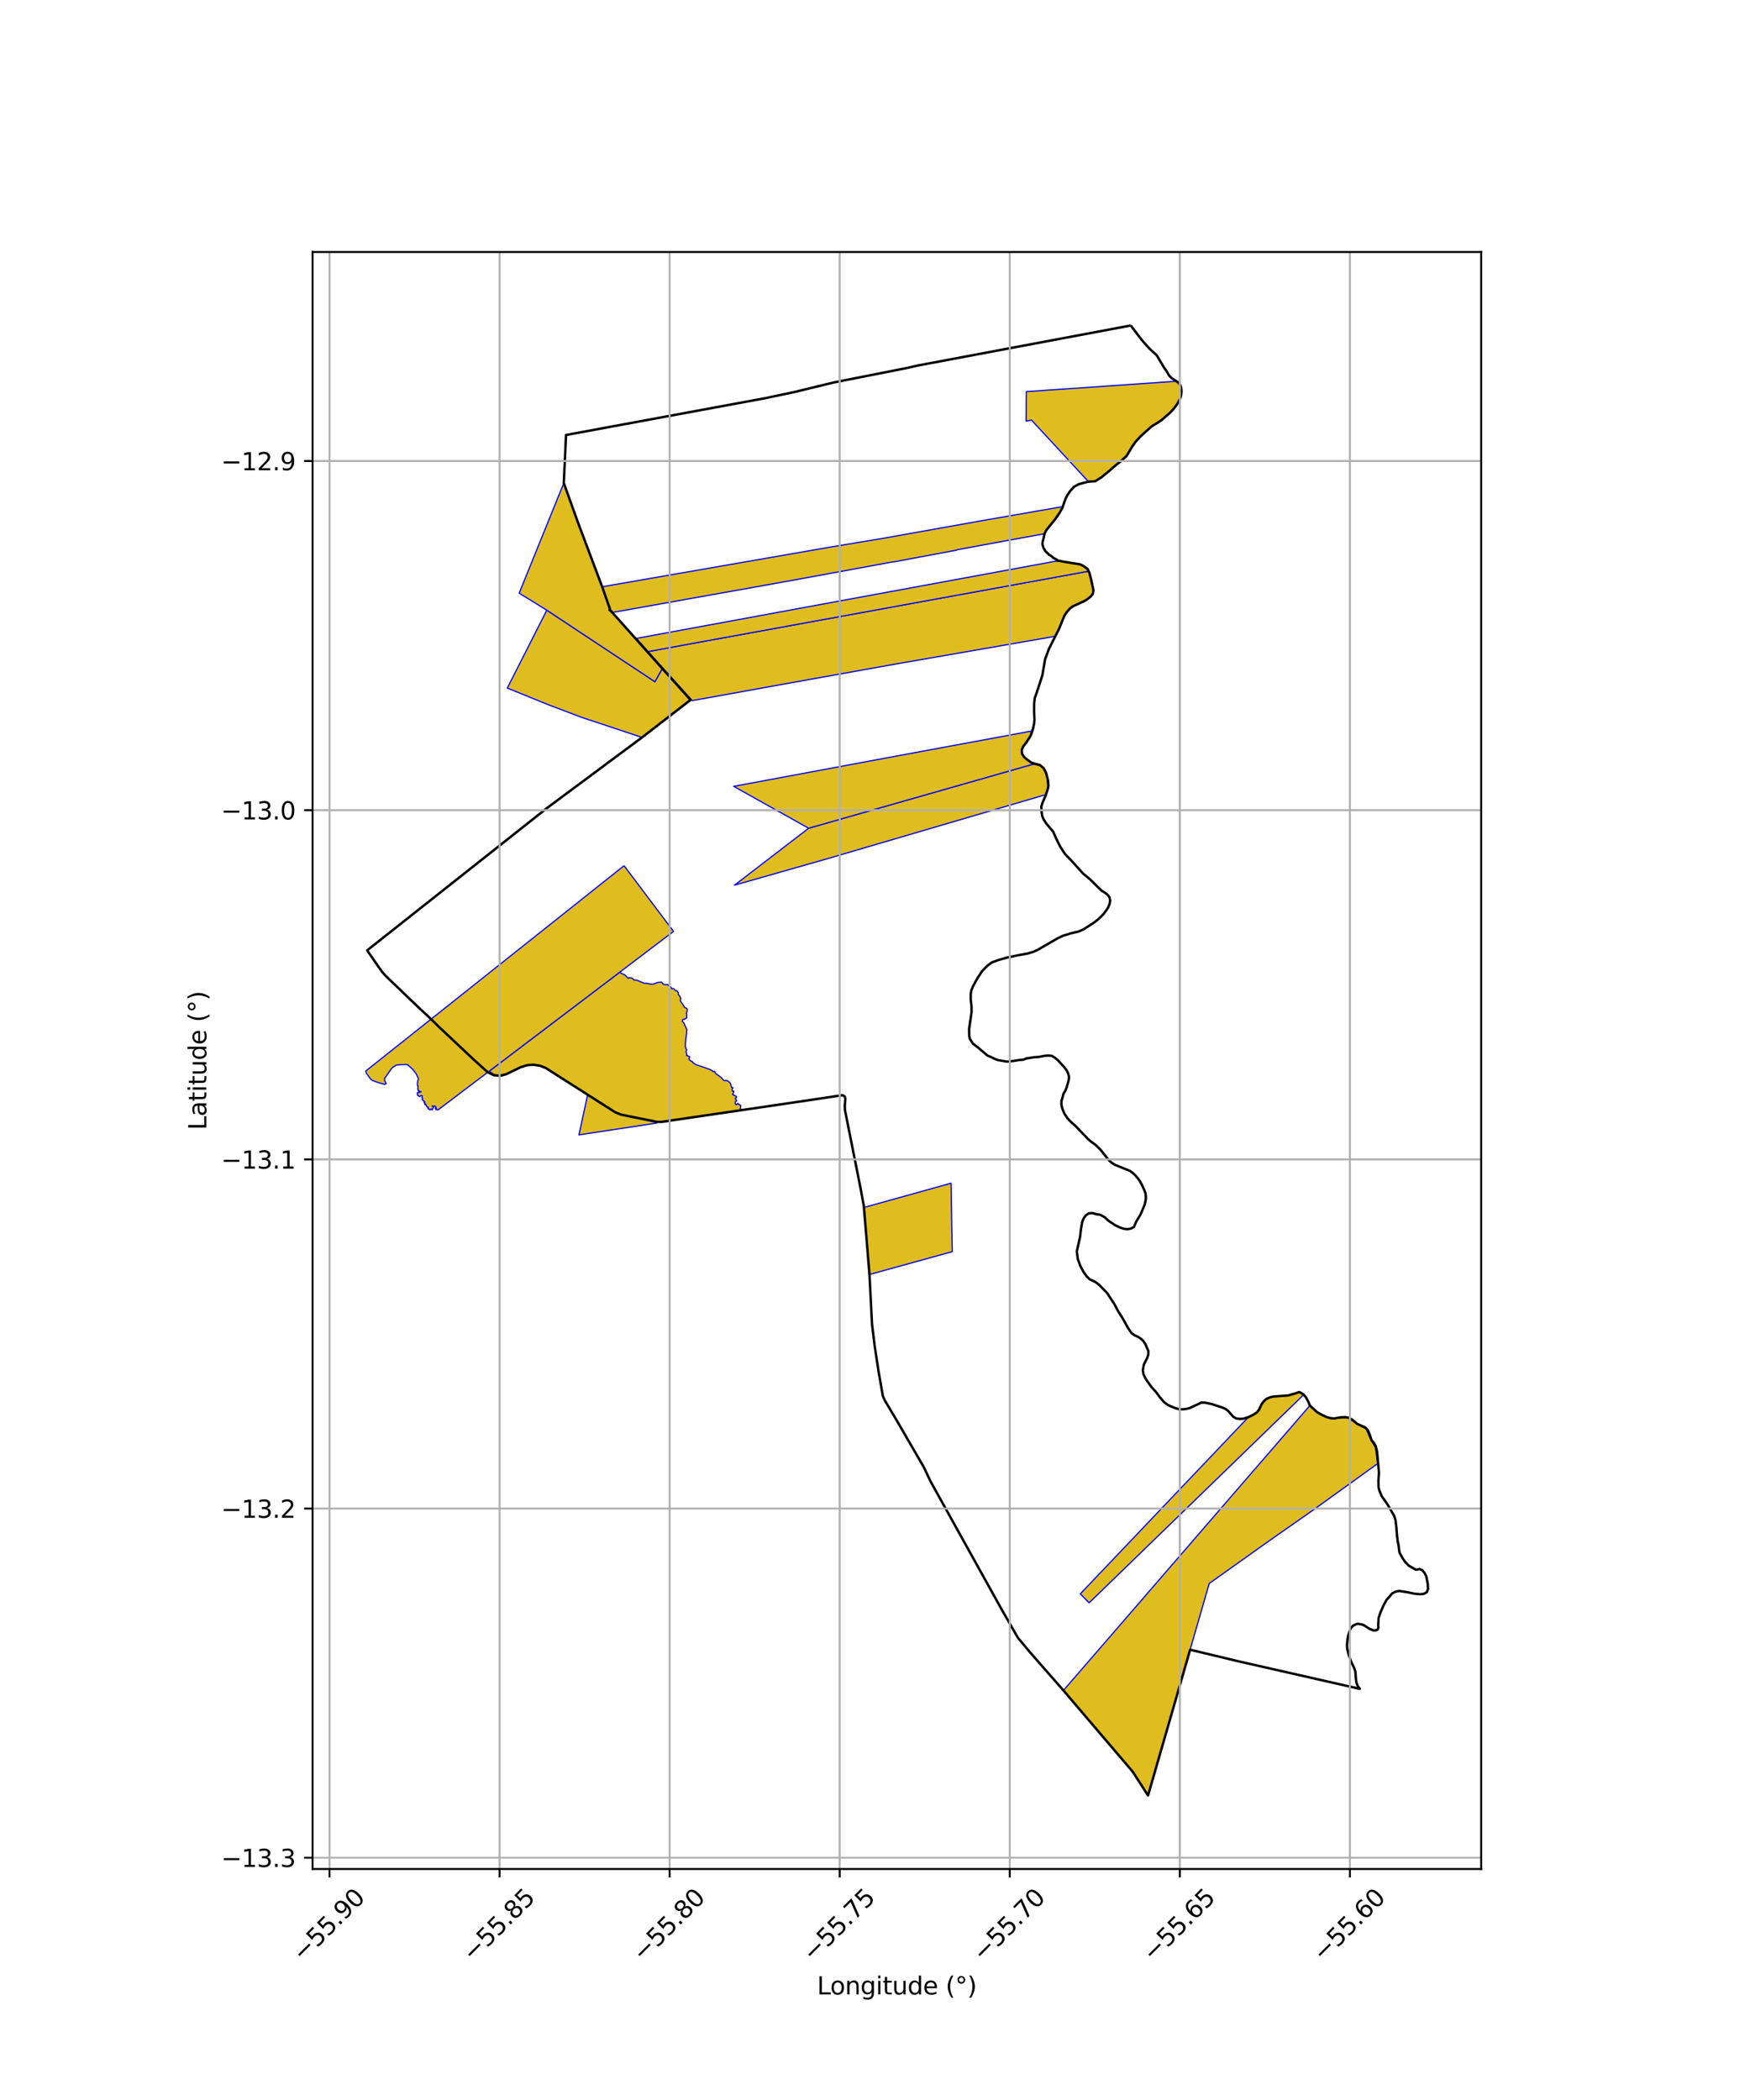 <?xml version="1.0" encoding="utf-8" standalone="no"?>
<!DOCTYPE svg PUBLIC "-//W3C//DTD SVG 1.1//EN"
  "http://www.w3.org/Graphics/SVG/1.1/DTD/svg11.dtd">
<svg xmlns:xlink="http://www.w3.org/1999/xlink" width="720pt" height="864pt" viewBox="0 0 720 864" xmlns="http://www.w3.org/2000/svg" version="1.1">
 <defs>
  <style type="text/css">*{stroke-linejoin: round; stroke-linecap: butt}</style>
 </defs>
 <g id="figure_1">
  <g id="patch_1">
   <path d="M 0 864 
L 720 864 
L 720 0 
L 0 0 
z
" style="fill: #ffffff"/>
  </g>
  <g id="axes_1">
   <g id="patch_2">
    <path d="M 128.605 768.96 
L 609.395 768.96 
L 609.395 103.68 
L 128.605 103.68 
z
" style="fill: #ffffff"/>
   </g>
   <g id="PatchCollection_1">
    <path d="M 565.906 595.584 
L 566.809 602.164 
L 540.484 621.124 
L 521.921 634.114 
L 497.516 651.481 
L 489.647 678.738 
L 486.046 691.206 
L 472.334 738.72 
L 466.024 728.926 
L 437.518 695.491 
L 463.105 665.937 
L 475.922 651.106 
L 484.394 641.313 
L 488.499 636.565 
L 488.849 636.161 
L 538.926 578.264 
L 539.614 579.156 
L 542.078 581.309 
L 547.413 583.578 
L 553.725 583.315 
L 555.018 583.539 
L 558.16 585.812 
L 562.109 587.91 
L 563.825 592.106 
L 565.906 595.584 
" clip-path="url(#paf20ef1f1c)" style="fill: #e0bd1f; stroke: #0000ff; stroke-width: 0.5"/>
    <path d="M 513.743 582.921 
L 513.889 582.865 
L 514.842 582.415 
L 515.727 582.064 
L 516.988 581.266 
L 517.554 580.696 
L 518.215 579.636 
L 518.616 578.654 
L 518.865 578.023 
L 519.38 577.317 
L 520.172 576.3 
L 520.663 575.748 
L 521.116 575.479 
L 521.768 575.178 
L 522.618 574.857 
L 523.42 574.608 
L 524.418 574.503 
L 525.455 574.417 
L 526.879 574.375 
L 528.306 574.264 
L 529.919 574.073 
L 530.971 573.917 
L 531.958 573.619 
L 533.038 573.259 
L 533.709 573.017 
L 534.159 572.845 
L 534.891 572.793 
L 535.613 573.22 
L 536.246 573.712 
L 536.378 573.836 
L 536.203 574.006 
L 528.674 581.301 
L 519.332 590.371 
L 508.931 600.449 
L 489.139 619.656 
L 480.607 627.93 
L 471.278 636.964 
L 466.105 641.995 
L 457.414 650.419 
L 448.093 659.454 
L 444.46 655.767 
L 446.088 654.053 
L 513.584 583.089 
L 513.743 582.921 
L 513.743 582.921 
" clip-path="url(#paf20ef1f1c)" style="fill: #e0bd1f; stroke: #0000ff; stroke-width: 0.5"/>
    <path d="M 332.69 340.757 
L 425.264 314.336 
L 428.201 315.054 
L 429.647 316.625 
L 430.826 319.925 
L 431.136 324.388 
L 430.283 326.922 
L 339.962 353.424 
L 302.198 364.184 
L 332.69 340.757 
" clip-path="url(#paf20ef1f1c)" style="fill: #e0bd1f; stroke: #0000ff; stroke-width: 0.5"/>
    <path d="M 366.038 311.578 
L 424.516 300.747 
L 424.538 300.876 
L 423.683 302.913 
L 420.77 307.555 
L 420.325 309.299 
L 420.798 310.978 
L 422.335 312.328 
L 425.1 314.138 
L 425.264 314.336 
L 332.69 340.757 
L 314.416 330.548 
L 301.857 323.526 
L 357.533 313.161 
L 366.038 311.578 
" clip-path="url(#paf20ef1f1c)" style="fill: #e0bd1f; stroke: #0000ff; stroke-width: 0.5"/>
    <path d="M 355.416 496.797 
L 391.296 486.796 
L 391.454 496.01 
L 391.504 498.984 
L 391.613 505.383 
L 391.657 507.616 
L 391.808 514.955 
L 384.622 516.941 
L 357.728 524.369 
L 356.942 515.046 
L 356.171 505.843 
L 355.416 496.797 
" clip-path="url(#paf20ef1f1c)" style="fill: #e0bd1f; stroke: #0000ff; stroke-width: 0.5"/>
    <path d="M 284.925 436.761 
L 285.045 437.196 
L 285.663 437.55 
L 286.19 437.97 
L 287.315 438.367 
L 287.828 438.514 
L 291.826 439.902 
L 292.535 440.268 
L 293.564 440.896 
L 293.908 440.74 
L 294.478 441.702 
L 296.566 443.189 
L 296.893 443.506 
L 297.648 444.412 
L 298.11 444.609 
L 298.569 444.51 
L 299.309 444.617 
L 300.4 445.548 
L 300.625 446.021 
L 300.936 447.293 
L 301.587 447.555 
L 301.12 448.219 
L 301.34 448.92 
L 301.884 448.913 
L 301.812 449.505 
L 301.391 450.349 
L 302.131 450.667 
L 302.437 450.774 
L 303.029 451.195 
L 303.028 451.564 
L 302.553 451.792 
L 302.485 452.065 
L 302.823 452.424 
L 302.965 452.526 
L 303.086 452.854 
L 302.511 453.294 
L 302.546 454.149 
L 302.8 454.473 
L 303.197 454.382 
L 303.566 453.928 
L 304.014 454.502 
L 304.458 454.587 
L 304.825 454.956 
L 304.626 455.183 
L 304.742 455.743 
L 304.519 456.11 
L 304.836 456.425 
L 304.982 456.627 
L 304.559 456.786 
L 304.492 456.853 
L 274.976 461.177 
L 272.984 461.467 
L 272.224 461.567 
L 271.571 461.604 
L 270.615 461.575 
L 270.22 461.557 
L 270.155 462.074 
L 265.958 462.703 
L 251.154 464.951 
L 238.191 466.918 
L 241.059 453.728 
L 241.67 450.92 
L 241.784 450.395 
L 233.407 445.033 
L 225.389 439.901 
L 224.902 439.616 
L 224.343 439.32 
L 224.025 439.168 
L 223.127 438.772 
L 222.296 438.51 
L 221.587 438.329 
L 221.031 438.219 
L 220.365 438.113 
L 219.84 438.066 
L 219.242 438.033 
L 218.742 438.052 
L 218.1 438.083 
L 217.396 438.154 
L 216.716 438.269 
L 216.07 438.416 
L 215.45 438.601 
L 214.913 438.785 
L 214.414 438.984 
L 213.972 439.189 
L 210.191 441.021 
L 207.744 442.179 
L 207.175 442.423 
L 206.782 442.563 
L 206.239 442.7 
L 205.754 442.757 
L 205.224 442.746 
L 204.686 442.663 
L 203.896 442.466 
L 203.634 442.394 
L 203.547 442.333 
L 201.263 440.718 
L 246.371 406.52 
L 254.958 400.008 
L 255.287 400.226 
L 256.073 400.694 
L 257.065 401.081 
L 257.517 401.564 
L 258.457 402.487 
L 258.844 402.229 
L 260.183 402.484 
L 260.774 403.145 
L 262.021 403.268 
L 264.071 404.144 
L 265.067 404.553 
L 265.998 404.524 
L 266.559 404.655 
L 267.079 404.781 
L 268.422 404.924 
L 269.399 404.657 
L 270.287 404.3 
L 271.099 404.156 
L 272.214 404.088 
L 272.904 404.91 
L 273.764 405.152 
L 274.63 405.035 
L 275.583 405.933 
L 275.916 405.976 
L 276.374 406.784 
L 276.934 406.7 
L 277.313 406.887 
L 277.945 407.624 
L 278.433 407.637 
L 278.716 407.946 
L 279.158 408.569 
L 279.053 409.204 
L 279.604 409.74 
L 279.841 410.348 
L 280.018 410.5 
L 280.045 410.813 
L 279.914 411.656 
L 280.034 411.987 
L 280.575 412.751 
L 281.004 413.397 
L 281.199 413.605 
L 281.557 414.376 
L 282.158 414.695 
L 282.73 415.064 
L 282.738 415.99 
L 282.547 416.477 
L 282.379 416.778 
L 282.531 417.355 
L 282.592 417.585 
L 282.522 418.147 
L 282.588 418.779 
L 281.903 419.129 
L 281.772 419.314 
L 281.539 419.354 
L 281.353 419.372 
L 280.961 419.438 
L 280.778 419.876 
L 280.804 420.298 
L 281.339 420.841 
L 281.92 422.164 
L 282.615 423.575 
L 282.406 425.878 
L 282.155 427.53 
L 282.085 428.441 
L 281.902 430.38 
L 282.519 432.011 
L 282.325 432.379 
L 282.395 433.279 
L 282.599 433.947 
L 282.404 434.316 
L 282.845 434.284 
L 283.362 434.643 
L 283.78 434.772 
L 283.437 435.684 
L 283.88 436.281 
L 284.442 436.621 
L 284.925 436.761 
" clip-path="url(#paf20ef1f1c)" style="fill: #e0bd1f; stroke: #0000ff; stroke-width: 0.5"/>
    <path d="M 256.756 356.168 
L 266.488 369.097 
L 267.265 370.128 
L 270.32 374.187 
L 270.9 374.958 
L 277.11 383.208 
L 246.371 406.52 
L 201.263 440.718 
L 200.737 441.117 
L 200.301 441.447 
L 180.221 456.655 
L 179.296 456.456 
L 179.56 456.131 
L 179.458 455.905 
L 179.035 456.032 
L 179.046 456.015 
L 179.371 455.554 
L 179.068 455.104 
L 177.79 455.064 
L 178.377 455.465 
L 177.953 456.375 
L 177.731 456.696 
L 177.41 456.248 
L 177.164 456.476 
L 176.667 456.592 
L 176.358 456.151 
L 176.12 456.126 
L 176.038 455.778 
L 176.261 455.575 
L 175.579 455.349 
L 175.596 455.076 
L 175.264 454.782 
L 175.282 454.368 
L 175.035 454.313 
L 174.835 454.502 
L 174.791 454.385 
L 174.963 453.993 
L 174.541 453.798 
L 174.482 453.604 
L 174.752 453.285 
L 174.506 453.088 
L 174.256 452.895 
L 174.038 452.81 
L 173.65 452.209 
L 173.874 452.028 
L 173.733 451.707 
L 173.577 451.61 
L 173.765 451.112 
L 173.754 450.891 
L 173.561 450.757 
L 173.23 450.756 
L 172.873 450.937 
L 172.766 451.23 
L 172.241 450.844 
L 171.94 450.79 
L 171.729 450.598 
L 171.799 449.899 
L 171.635 449.817 
L 171.867 449.483 
L 172.479 449.472 
L 172.515 449.366 
L 172.874 449.382 
L 173.217 449.142 
L 172.608 448.971 
L 172.106 448.931 
L 172.142 448.673 
L 171.975 448.472 
L 172.125 448.299 
L 171.864 447.954 
L 172.012 447.107 
L 171.811 446.883 
L 171.939 446.643 
L 171.728 446.419 
L 171.815 445.002 
L 172.154 443.811 
L 171.269 441.858 
L 169.754 439.905 
L 167.603 437.971 
L 165.37 438.008 
L 163.089 438.188 
L 161.447 439.241 
L 160.687 440.218 
L 159.486 441.917 
L 158.265 443.698 
L 158.217 444.585 
L 158.911 445.856 
L 158.202 446.133 
L 155.47 445.367 
L 153.185 444.505 
L 152.419 443.89 
L 150.791 441.659 
L 150.459 440.665 
L 153.116 438.554 
L 176.666 419.839 
L 177.076 419.513 
L 256.756 356.168 
" clip-path="url(#paf20ef1f1c)" style="fill: #e0bd1f; stroke: #0000ff; stroke-width: 0.5"/>
    <path d="M 224.977 251.044 
L 269.442 280.472 
L 272.503 275.072 
L 284.11 287.95 
L 264.148 303.403 
L 239.289 295.14 
L 225.32 289.845 
L 208.719 283.09 
L 224.977 251.044 
" clip-path="url(#paf20ef1f1c)" style="fill: #e0bd1f; stroke: #0000ff; stroke-width: 0.5"/>
    <path d="M 447.998 234.984 
L 448.032 235.082 
L 448.369 236.06 
L 448.68 237.67 
L 449.109 240.047 
L 449.272 240.76 
L 449.693 241.919 
L 449.866 243.58 
L 449.281 244.81 
L 448.62 245.297 
L 447.568 246.34 
L 446.132 247.167 
L 445.061 247.574 
L 443.228 248.553 
L 442.469 248.977 
L 441.959 249.116 
L 440.851 249.643 
L 440.527 249.947 
L 440.314 250.069 
L 439.794 250.587 
L 439.06 251.488 
L 437.83 253.402 
L 436.814 255.778 
L 436.183 257.678 
L 435.412 259.315 
L 434.801 260.37 
L 434.157 261.785 
L 433.929 261.825 
L 406.956 266.52 
L 368.517 273.198 
L 338.076 278.658 
L 317.916 282.274 
L 284.794 288.256 
L 266.641 268.093 
L 282.186 265.226 
L 364.39 250.243 
L 447.998 234.984 
" clip-path="url(#paf20ef1f1c)" style="fill: #e0bd1f; stroke: #0000ff; stroke-width: 0.5"/>
    <path d="M 231.965 198.728 
L 237.581 214.4 
L 247.743 241.41 
L 250.98 250.667 
L 250.777 250.91 
L 252.067 252.168 
L 272.503 275.072 
L 269.442 280.472 
L 224.977 251.044 
L 213.604 244.064 
L 221.19 225.334 
L 221.301 225.045 
L 231.965 198.728 
" clip-path="url(#paf20ef1f1c)" style="fill: #e0bd1f; stroke: #0000ff; stroke-width: 0.5"/>
    <path d="M 435.224 230.721 
L 443.638 232.006 
L 445.416 232.614 
L 447.385 233.932 
L 447.836 235.013 
L 282.186 265.226 
L 266.641 268.093 
L 261.804 262.658 
L 435.224 230.721 
" clip-path="url(#paf20ef1f1c)" style="fill: #e0bd1f; stroke: #0000ff; stroke-width: 0.5"/>
    <path d="M 429.794 219.585 
L 429.794 219.585 
L 429.612 219.618 
L 411.321 222.949 
L 394.039 226.149 
L 393.254 226.395 
L 368.05 231.122 
L 367.18 231.202 
L 364.933 231.615 
L 328.971 238.225 
L 317.299 240.329 
L 304.872 242.57 
L 300.784 243.274 
L 252.282 251.931 
L 250.98 250.667 
L 249.453 246.29 
L 247.743 241.41 
L 279.417 235.905 
L 341.96 225.026 
L 363.615 221.429 
L 403.567 214.301 
L 437.007 208.473 
L 437.214 208.436 
L 436.608 209.905 
L 435.987 210.911 
L 435.269 211.935 
L 434.696 212.82 
L 434.111 213.611 
L 433.659 214.214 
L 433.547 214.439 
L 432.922 215.115 
L 432.399 215.724 
L 431.914 216.285 
L 431.342 216.88 
L 430.392 218.142 
L 429.918 219.249 
L 429.794 219.585 
" clip-path="url(#paf20ef1f1c)" style="fill: #e0bd1f; stroke: #0000ff; stroke-width: 0.5"/>
    <path d="M 484.102 156.853 
L 485.215 157.884 
L 486.113 160.057 
L 486.117 161.132 
L 485.938 162.541 
L 485.572 164.016 
L 484.322 166.196 
L 483.158 167.861 
L 482.284 169.027 
L 480.865 170.374 
L 479.917 171.157 
L 478.506 172.341 
L 475.489 174.303 
L 472.947 176.077 
L 471.424 177.48 
L 470.41 178.336 
L 469.638 179.255 
L 469.297 179.594 
L 467.891 181.098 
L 466.796 182.275 
L 466.264 183.042 
L 465.423 184.49 
L 464.871 185.431 
L 464.36 186.075 
L 463.699 187.337 
L 462.783 188.403 
L 461.79 189.334 
L 460.691 190.192 
L 459.734 190.861 
L 458.497 191.93 
L 457.632 192.627 
L 456.834 193.312 
L 455.946 194.046 
L 454.768 195.127 
L 453.829 195.78 
L 452.826 196.53 
L 452.15 197.174 
L 451.147 197.681 
L 449.774 198.125 
L 448.874 198.118 
L 447.796 198.141 
L 447.65 197.983 
L 431.523 180.553 
L 424.371 172.821 
L 422.148 173.26 
L 422.273 161.12 
L 483.866 156.87 
L 484.102 156.853 
" clip-path="url(#paf20ef1f1c)" style="fill: #e0bd1f; stroke: #0000ff; stroke-width: 0.5"/>
   </g>
   <g id="PatchCollection_2">
    <path d="M 465.217 133.92 
L 469.641 139.727 
L 471.089 141.417 
L 473.139 143.622 
L 475.908 146.17 
L 478.984 151.342 
L 479.854 152.534 
L 480.973 154.484 
L 482.071 155.599 
L 484.638 157.279 
L 485.588 158.388 
L 486.027 159.753 
L 486.1 161.209 
L 485.946 162.692 
L 485.474 164.085 
L 484.474 166.062 
L 483.157 167.857 
L 481.682 169.534 
L 477.686 173.014 
L 473.756 175.491 
L 469.208 179.564 
L 467.164 181.812 
L 465.833 183.707 
L 463.495 187.615 
L 460.683 190.12 
L 458.301 192.036 
L 456.609 193.565 
L 453.121 196.411 
L 450.633 197.983 
L 447.62 198.193 
L 443.869 199.196 
L 441.864 200.298 
L 440.32 201.993 
L 439.03 203.91 
L 438.357 205.311 
L 437.088 208.911 
L 436.001 210.898 
L 434.299 213.401 
L 430.446 218.163 
L 429.784 219.538 
L 428.939 223.19 
L 428.905 223.987 
L 429.325 225.489 
L 430.15 226.8 
L 431.714 228.314 
L 432.607 228.806 
L 433.424 229.569 
L 434.904 230.336 
L 435.223 230.721 
L 436.024 230.757 
L 437.096 231.005 
L 444.458 232.22 
L 445.788 232.873 
L 447.555 234.165 
L 447.836 235.013 
L 448.175 235.482 
L 448.907 238.394 
L 449.881 242.851 
L 449.623 244.272 
L 448.75 245.428 
L 446.997 246.792 
L 445.791 247.479 
L 441.698 249.302 
L 440.411 250.16 
L 438.852 251.9 
L 437.988 253.178 
L 435.69 258.79 
L 431.561 266.955 
L 429.971 271.28 
L 428.851 277.879 
L 426.526 284.997 
L 425.742 287.14 
L 425.485 289.383 
L 425.447 292.408 
L 425.598 296.183 
L 425.474 297.656 
L 424.999 299.887 
L 424.023 302.749 
L 422.462 305.189 
L 421.039 307.017 
L 420.376 308.477 
L 420.454 310.046 
L 421.266 311.35 
L 422.365 312.367 
L 424.289 313.756 
L 425.768 314.221 
L 427.856 314.763 
L 429.422 316.097 
L 430.436 318.09 
L 431.177 321.049 
L 431.351 323.296 
L 431.127 324.489 
L 430.266 327.129 
L 428.799 330.562 
L 428.424 332.005 
L 428.553 334.195 
L 428.782 335.643 
L 429.322 337.024 
L 430.51 338.888 
L 433.33 342.213 
L 434.502 344.905 
L 436.137 348.237 
L 438.148 351.33 
L 440.684 353.973 
L 445.649 359.434 
L 448.498 361.814 
L 453.241 366.476 
L 454.496 367.205 
L 455.619 368.098 
L 456.499 369.184 
L 456.769 370.525 
L 456.512 371.92 
L 455.975 373.25 
L 455.219 374.454 
L 453.941 376.168 
L 451.892 378.181 
L 450.203 379.523 
L 445.877 382.31 
L 443.866 383.235 
L 440.959 383.896 
L 437.35 384.997 
L 435.267 385.966 
L 426.879 390.821 
L 425.23 391.565 
L 422.517 392.373 
L 418.819 393.024 
L 414.475 393.925 
L 410.93 394.926 
L 408.054 395.983 
L 406.219 397.352 
L 404.077 399.539 
L 402.401 402.082 
L 401.265 404.014 
L 400.207 406.06 
L 399.628 407.507 
L 399.396 409.014 
L 399.392 411.246 
L 399.716 414.215 
L 399.719 416.461 
L 398.725 423.344 
L 398.761 426.259 
L 399.057 427.466 
L 400.266 429.354 
L 402.29 430.918 
L 406.314 434.32 
L 407.718 434.882 
L 409.086 435.57 
L 410.51 436.126 
L 414.208 436.775 
L 416.434 436.585 
L 419.408 436.104 
L 420.904 436.009 
L 422.314 435.466 
L 425.28 434.998 
L 427.513 434.843 
L 429.764 434.394 
L 431.28 434.278 
L 432.744 434.415 
L 433.993 435.169 
L 435.155 436.118 
L 437.931 439.129 
L 438.814 440.324 
L 439.47 441.651 
L 439.829 443.055 
L 439.683 444.504 
L 438.835 447.421 
L 438.273 448.818 
L 437.526 450.043 
L 437.19 451.46 
L 436.713 452.92 
L 436.685 454.467 
L 437.025 455.964 
L 437.886 458.113 
L 439.128 460.013 
L 440.657 461.627 
L 442.351 463.129 
L 447.673 468.657 
L 448.821 469.661 
L 450.686 470.984 
L 452.828 473.082 
L 456.16 477.306 
L 457.29 478.314 
L 458.544 479.16 
L 464.848 481.721 
L 466.063 482.59 
L 467.146 483.625 
L 468.131 484.762 
L 469.002 485.992 
L 470.059 487.972 
L 470.959 490.027 
L 471.316 491.145 
L 471.422 492.104 
L 471.435 493.375 
L 470.965 495.606 
L 469.307 499.569 
L 467.408 502.754 
L 466.541 504.807 
L 465.279 505.477 
L 463.848 505.735 
L 462.384 505.549 
L 460.939 505.096 
L 458.856 504.12 
L 455.766 502.044 
L 454.659 500.897 
L 452.592 499.763 
L 451.057 499.577 
L 449.542 499.089 
L 447.972 499.191 
L 446.67 500.105 
L 445.773 501.411 
L 445.229 502.862 
L 444.706 505.867 
L 444.375 508.906 
L 443.027 514.822 
L 443.413 517.885 
L 444.438 520.77 
L 445.887 523.48 
L 447.246 525.311 
L 448.343 526.339 
L 449.726 526.968 
L 451.059 527.7 
L 452.235 528.658 
L 455.455 531.928 
L 458.382 536.382 
L 459.949 539.328 
L 461.913 542.426 
L 464.184 546.524 
L 465.515 548.423 
L 466.742 549.347 
L 468.126 549.961 
L 469.377 550.764 
L 470.444 551.797 
L 471.262 553.067 
L 472.465 555.821 
L 472.462 557.256 
L 472.014 558.661 
L 470.619 561.408 
L 470.188 563.727 
L 470.418 565.247 
L 471.041 566.645 
L 471.811 567.969 
L 473.718 570.621 
L 475.537 572.621 
L 477.173 574.819 
L 478.967 576.912 
L 480.623 578.118 
L 483.424 579.311 
L 484.902 579.732 
L 486.409 579.84 
L 487.963 579.683 
L 489.472 579.312 
L 494.263 577.074 
L 495.731 577.085 
L 498.637 577.691 
L 502.95 579.119 
L 504.266 579.709 
L 505.334 580.563 
L 507.351 582.844 
L 508.59 583.586 
L 510.027 583.774 
L 511.534 583.704 
L 513.75 582.99 
L 515.804 581.978 
L 517.137 581.099 
L 518.087 579.842 
L 519.052 577.717 
L 519.96 576.523 
L 521.04 575.527 
L 522.398 574.958 
L 523.833 574.582 
L 530.003 574.119 
L 533.016 573.262 
L 534.401 572.747 
L 535.035 572.909 
L 536.276 573.717 
L 537.271 574.84 
L 538.328 576.825 
L 538.926 578.264 
L 541.81 580.934 
L 543.82 582.091 
L 545.951 583.071 
L 547.469 583.472 
L 548.995 583.607 
L 550.511 583.286 
L 552.02 583.082 
L 553.508 583.043 
L 554.813 583.29 
L 556.282 584.069 
L 558.376 585.823 
L 561.783 587.333 
L 562.73 588.378 
L 563.621 590.44 
L 564.316 592.562 
L 565.313 593.724 
L 566.032 595.025 
L 566.554 597.229 
L 567.351 605.999 
L 567.12 609.06 
L 567.18 611.975 
L 567.523 613.278 
L 568.483 615.592 
L 570.857 618.951 
L 573.627 623.726 
L 574.138 625.366 
L 574.484 628.14 
L 574.741 631.483 
L 575.056 634.093 
L 575.35 635.41 
L 575.783 638.744 
L 577.126 641.199 
L 578.232 642.764 
L 579.62 644.17 
L 582.373 645.744 
L 582.959 645.811 
L 583.985 645.502 
L 585.161 646.016 
L 586.104 647.182 
L 586.819 648.531 
L 587.403 651.532 
L 587.541 653.768 
L 587.023 655.087 
L 585.788 655.756 
L 584.3 655.905 
L 582.044 655.713 
L 578.921 655.067 
L 575.761 654.567 
L 574.204 654.833 
L 572.837 655.531 
L 570.399 658.344 
L 569.203 660.56 
L 567.97 663.39 
L 567.201 665.65 
L 567.03 668.645 
L 567.116 669.72 
L 566.725 670.498 
L 565.927 670.796 
L 564.957 670.773 
L 563.339 670.076 
L 561.251 668.724 
L 560.151 668.299 
L 559.465 668.275 
L 558.812 668.014 
L 557.964 668.248 
L 556.716 668.83 
L 555.654 669.986 
L 554.674 672.931 
L 554.418 674.466 
L 554.198 676.8 
L 554.285 678.338 
L 554.809 680.562 
L 555.813 683.466 
L 557.13 686.239 
L 557.631 687.718 
L 557.871 690.872 
L 558.124 692.431 
L 558.68 693.812 
L 559.445 694.827 
L 543.864 691.302 
L 509.373 683.475 
L 489.647 678.738 
L 472.334 738.72 
L 466.024 728.926 
L 437.518 695.492 
L 423.594 679.578 
L 418.785 673.813 
L 412.174 662.285 
L 382.855 609.501 
L 380.075 603.614 
L 369.064 584.628 
L 363.988 576.082 
L 363.206 574.243 
L 361.491 564.409 
L 359.899 554.007 
L 358.77 544.785 
L 357.728 524.369 
L 355.39 496.061 
L 354.051 488.874 
L 347.636 456.713 
L 347.573 454.869 
L 347.816 451.958 
L 347.461 451.049 
L 346.567 450.599 
L 326.519 453.592 
L 279.608 460.489 
L 272.112 461.582 
L 270.22 461.557 
L 258.051 459.104 
L 255.471 458.563 
L 253.243 457.69 
L 224.457 439.37 
L 222.148 438.467 
L 219.603 438.06 
L 216.931 438.232 
L 214.279 439.05 
L 208.269 441.962 
L 205.737 442.592 
L 203.158 442.36 
L 200.672 441.166 
L 195.113 436.153 
L 180.57 422.475 
L 176.721 418.688 
L 172.335 414.619 
L 158.75 401.576 
L 157.217 399.833 
L 155.762 397.814 
L 151.055 391.01 
L 225.356 332.22 
L 264.148 303.402 
L 284.11 287.95 
L 272.503 275.072 
L 252.067 252.168 
L 250.777 250.91 
L 250.98 250.667 
L 247.743 241.41 
L 237.581 214.4 
L 231.965 198.728 
L 232.878 178.968 
L 314.747 163.842 
L 326.924 161.265 
L 343.164 157.328 
L 373.242 151.385 
L 377.544 150.391 
L 465.217 133.92 
L 465.217 133.92 
" clip-path="url(#paf20ef1f1c)" style="fill: none; stroke: #000000"/>
   </g>
   <g id="matplotlib.axis_1">
    <g id="xtick_1">
     <g id="line2d_1">
      <path d="M 135.575 768.96 
L 135.575 103.68 
" clip-path="url(#paf20ef1f1c)" style="fill: none; stroke: #b0b0b0; stroke-width: 0.8; stroke-linecap: square"/>
     </g>
     <g id="line2d_2">
      <defs>
       <path id="mf3767963c9" d="M 0 0 
L 0 3.5 
" style="stroke: #000000; stroke-width: 0.8"/>
      </defs>
      <g>
       <use xlink:href="#mf3767963c9" x="135.575" y="768.96" style="stroke: #000000; stroke-width: 0.8"/>
      </g>
     </g>
     <g id="text_1">
      <!-- −55.90 -->
      <g transform="translate(124.442 807.501) rotate(-45) scale(0.1 -0.1)">
       <defs>
        <path id="DejaVuSans-2212" d="M 678 2272 
L 4684 2272 
L 4684 1741 
L 678 1741 
L 678 2272 
z
" transform="scale(0.016)"/>
        <path id="DejaVuSans-35" d="M 691 4666 
L 3169 4666 
L 3169 4134 
L 1269 4134 
L 1269 2991 
Q 1406 3038 1543 3061 
Q 1681 3084 1819 3084 
Q 2600 3084 3056 2656 
Q 3513 2228 3513 1497 
Q 3513 744 3044 326 
Q 2575 -91 1722 -91 
Q 1428 -91 1123 -41 
Q 819 9 494 109 
L 494 744 
Q 775 591 1075 516 
Q 1375 441 1709 441 
Q 2250 441 2565 725 
Q 2881 1009 2881 1497 
Q 2881 1984 2565 2268 
Q 2250 2553 1709 2553 
Q 1456 2553 1204 2497 
Q 953 2441 691 2322 
L 691 4666 
z
" transform="scale(0.016)"/>
        <path id="DejaVuSans-2e" d="M 684 794 
L 1344 794 
L 1344 0 
L 684 0 
L 684 794 
z
" transform="scale(0.016)"/>
        <path id="DejaVuSans-39" d="M 703 97 
L 703 672 
Q 941 559 1184 500 
Q 1428 441 1663 441 
Q 2288 441 2617 861 
Q 2947 1281 2994 2138 
Q 2813 1869 2534 1725 
Q 2256 1581 1919 1581 
Q 1219 1581 811 2004 
Q 403 2428 403 3163 
Q 403 3881 828 4315 
Q 1253 4750 1959 4750 
Q 2769 4750 3195 4129 
Q 3622 3509 3622 2328 
Q 3622 1225 3098 567 
Q 2575 -91 1691 -91 
Q 1453 -91 1209 -44 
Q 966 3 703 97 
z
M 1959 2075 
Q 2384 2075 2632 2365 
Q 2881 2656 2881 3163 
Q 2881 3666 2632 3958 
Q 2384 4250 1959 4250 
Q 1534 4250 1286 3958 
Q 1038 3666 1038 3163 
Q 1038 2656 1286 2365 
Q 1534 2075 1959 2075 
z
" transform="scale(0.016)"/>
        <path id="DejaVuSans-30" d="M 2034 4250 
Q 1547 4250 1301 3770 
Q 1056 3291 1056 2328 
Q 1056 1369 1301 889 
Q 1547 409 2034 409 
Q 2525 409 2770 889 
Q 3016 1369 3016 2328 
Q 3016 3291 2770 3770 
Q 2525 4250 2034 4250 
z
M 2034 4750 
Q 2819 4750 3233 4129 
Q 3647 3509 3647 2328 
Q 3647 1150 3233 529 
Q 2819 -91 2034 -91 
Q 1250 -91 836 529 
Q 422 1150 422 2328 
Q 422 3509 836 4129 
Q 1250 4750 2034 4750 
z
" transform="scale(0.016)"/>
       </defs>
       <use xlink:href="#DejaVuSans-2212"/>
       <use xlink:href="#DejaVuSans-35" transform="translate(83.789 0)"/>
       <use xlink:href="#DejaVuSans-35" transform="translate(147.412 0)"/>
       <use xlink:href="#DejaVuSans-2e" transform="translate(211.035 0)"/>
       <use xlink:href="#DejaVuSans-39" transform="translate(242.822 0)"/>
       <use xlink:href="#DejaVuSans-30" transform="translate(306.445 0)"/>
      </g>
     </g>
    </g>
    <g id="xtick_2">
     <g id="line2d_3">
      <path d="M 205.544 768.96 
L 205.544 103.68 
" clip-path="url(#paf20ef1f1c)" style="fill: none; stroke: #b0b0b0; stroke-width: 0.8; stroke-linecap: square"/>
     </g>
     <g id="line2d_4">
      <g>
       <use xlink:href="#mf3767963c9" x="205.544" y="768.96" style="stroke: #000000; stroke-width: 0.8"/>
      </g>
     </g>
     <g id="text_2">
      <!-- −55.85 -->
      <g transform="translate(194.411 807.501) rotate(-45) scale(0.1 -0.1)">
       <defs>
        <path id="DejaVuSans-38" d="M 2034 2216 
Q 1584 2216 1326 1975 
Q 1069 1734 1069 1313 
Q 1069 891 1326 650 
Q 1584 409 2034 409 
Q 2484 409 2743 651 
Q 3003 894 3003 1313 
Q 3003 1734 2745 1975 
Q 2488 2216 2034 2216 
z
M 1403 2484 
Q 997 2584 770 2862 
Q 544 3141 544 3541 
Q 544 4100 942 4425 
Q 1341 4750 2034 4750 
Q 2731 4750 3128 4425 
Q 3525 4100 3525 3541 
Q 3525 3141 3298 2862 
Q 3072 2584 2669 2484 
Q 3125 2378 3379 2068 
Q 3634 1759 3634 1313 
Q 3634 634 3220 271 
Q 2806 -91 2034 -91 
Q 1263 -91 848 271 
Q 434 634 434 1313 
Q 434 1759 690 2068 
Q 947 2378 1403 2484 
z
M 1172 3481 
Q 1172 3119 1398 2916 
Q 1625 2713 2034 2713 
Q 2441 2713 2670 2916 
Q 2900 3119 2900 3481 
Q 2900 3844 2670 4047 
Q 2441 4250 2034 4250 
Q 1625 4250 1398 4047 
Q 1172 3844 1172 3481 
z
" transform="scale(0.016)"/>
       </defs>
       <use xlink:href="#DejaVuSans-2212"/>
       <use xlink:href="#DejaVuSans-35" transform="translate(83.789 0)"/>
       <use xlink:href="#DejaVuSans-35" transform="translate(147.412 0)"/>
       <use xlink:href="#DejaVuSans-2e" transform="translate(211.035 0)"/>
       <use xlink:href="#DejaVuSans-38" transform="translate(242.822 0)"/>
       <use xlink:href="#DejaVuSans-35" transform="translate(306.445 0)"/>
      </g>
     </g>
    </g>
    <g id="xtick_3">
     <g id="line2d_5">
      <path d="M 275.513 768.96 
L 275.513 103.68 
" clip-path="url(#paf20ef1f1c)" style="fill: none; stroke: #b0b0b0; stroke-width: 0.8; stroke-linecap: square"/>
     </g>
     <g id="line2d_6">
      <g>
       <use xlink:href="#mf3767963c9" x="275.513" y="768.96" style="stroke: #000000; stroke-width: 0.8"/>
      </g>
     </g>
     <g id="text_3">
      <!-- −55.80 -->
      <g transform="translate(264.38 807.501) rotate(-45) scale(0.1 -0.1)">
       <use xlink:href="#DejaVuSans-2212"/>
       <use xlink:href="#DejaVuSans-35" transform="translate(83.789 0)"/>
       <use xlink:href="#DejaVuSans-35" transform="translate(147.412 0)"/>
       <use xlink:href="#DejaVuSans-2e" transform="translate(211.035 0)"/>
       <use xlink:href="#DejaVuSans-38" transform="translate(242.822 0)"/>
       <use xlink:href="#DejaVuSans-30" transform="translate(306.445 0)"/>
      </g>
     </g>
    </g>
    <g id="xtick_4">
     <g id="line2d_7">
      <path d="M 345.482 768.96 
L 345.482 103.68 
" clip-path="url(#paf20ef1f1c)" style="fill: none; stroke: #b0b0b0; stroke-width: 0.8; stroke-linecap: square"/>
     </g>
     <g id="line2d_8">
      <g>
       <use xlink:href="#mf3767963c9" x="345.482" y="768.96" style="stroke: #000000; stroke-width: 0.8"/>
      </g>
     </g>
     <g id="text_4">
      <!-- −55.75 -->
      <g transform="translate(334.349 807.501) rotate(-45) scale(0.1 -0.1)">
       <defs>
        <path id="DejaVuSans-37" d="M 525 4666 
L 3525 4666 
L 3525 4397 
L 1831 0 
L 1172 0 
L 2766 4134 
L 525 4134 
L 525 4666 
z
" transform="scale(0.016)"/>
       </defs>
       <use xlink:href="#DejaVuSans-2212"/>
       <use xlink:href="#DejaVuSans-35" transform="translate(83.789 0)"/>
       <use xlink:href="#DejaVuSans-35" transform="translate(147.412 0)"/>
       <use xlink:href="#DejaVuSans-2e" transform="translate(211.035 0)"/>
       <use xlink:href="#DejaVuSans-37" transform="translate(242.822 0)"/>
       <use xlink:href="#DejaVuSans-35" transform="translate(306.445 0)"/>
      </g>
     </g>
    </g>
    <g id="xtick_5">
     <g id="line2d_9">
      <path d="M 415.451 768.96 
L 415.451 103.68 
" clip-path="url(#paf20ef1f1c)" style="fill: none; stroke: #b0b0b0; stroke-width: 0.8; stroke-linecap: square"/>
     </g>
     <g id="line2d_10">
      <g>
       <use xlink:href="#mf3767963c9" x="415.451" y="768.96" style="stroke: #000000; stroke-width: 0.8"/>
      </g>
     </g>
     <g id="text_5">
      <!-- −55.70 -->
      <g transform="translate(404.317 807.501) rotate(-45) scale(0.1 -0.1)">
       <use xlink:href="#DejaVuSans-2212"/>
       <use xlink:href="#DejaVuSans-35" transform="translate(83.789 0)"/>
       <use xlink:href="#DejaVuSans-35" transform="translate(147.412 0)"/>
       <use xlink:href="#DejaVuSans-2e" transform="translate(211.035 0)"/>
       <use xlink:href="#DejaVuSans-37" transform="translate(242.822 0)"/>
       <use xlink:href="#DejaVuSans-30" transform="translate(306.445 0)"/>
      </g>
     </g>
    </g>
    <g id="xtick_6">
     <g id="line2d_11">
      <path d="M 485.419 768.96 
L 485.419 103.68 
" clip-path="url(#paf20ef1f1c)" style="fill: none; stroke: #b0b0b0; stroke-width: 0.8; stroke-linecap: square"/>
     </g>
     <g id="line2d_12">
      <g>
       <use xlink:href="#mf3767963c9" x="485.419" y="768.96" style="stroke: #000000; stroke-width: 0.8"/>
      </g>
     </g>
     <g id="text_6">
      <!-- −55.65 -->
      <g transform="translate(474.286 807.501) rotate(-45) scale(0.1 -0.1)">
       <defs>
        <path id="DejaVuSans-36" d="M 2113 2584 
Q 1688 2584 1439 2293 
Q 1191 2003 1191 1497 
Q 1191 994 1439 701 
Q 1688 409 2113 409 
Q 2538 409 2786 701 
Q 3034 994 3034 1497 
Q 3034 2003 2786 2293 
Q 2538 2584 2113 2584 
z
M 3366 4563 
L 3366 3988 
Q 3128 4100 2886 4159 
Q 2644 4219 2406 4219 
Q 1781 4219 1451 3797 
Q 1122 3375 1075 2522 
Q 1259 2794 1537 2939 
Q 1816 3084 2150 3084 
Q 2853 3084 3261 2657 
Q 3669 2231 3669 1497 
Q 3669 778 3244 343 
Q 2819 -91 2113 -91 
Q 1303 -91 875 529 
Q 447 1150 447 2328 
Q 447 3434 972 4092 
Q 1497 4750 2381 4750 
Q 2619 4750 2861 4703 
Q 3103 4656 3366 4563 
z
" transform="scale(0.016)"/>
       </defs>
       <use xlink:href="#DejaVuSans-2212"/>
       <use xlink:href="#DejaVuSans-35" transform="translate(83.789 0)"/>
       <use xlink:href="#DejaVuSans-35" transform="translate(147.412 0)"/>
       <use xlink:href="#DejaVuSans-2e" transform="translate(211.035 0)"/>
       <use xlink:href="#DejaVuSans-36" transform="translate(242.822 0)"/>
       <use xlink:href="#DejaVuSans-35" transform="translate(306.445 0)"/>
      </g>
     </g>
    </g>
    <g id="xtick_7">
     <g id="line2d_13">
      <path d="M 555.388 768.96 
L 555.388 103.68 
" clip-path="url(#paf20ef1f1c)" style="fill: none; stroke: #b0b0b0; stroke-width: 0.8; stroke-linecap: square"/>
     </g>
     <g id="line2d_14">
      <g>
       <use xlink:href="#mf3767963c9" x="555.388" y="768.96" style="stroke: #000000; stroke-width: 0.8"/>
      </g>
     </g>
     <g id="text_7">
      <!-- −55.60 -->
      <g transform="translate(544.255 807.501) rotate(-45) scale(0.1 -0.1)">
       <use xlink:href="#DejaVuSans-2212"/>
       <use xlink:href="#DejaVuSans-35" transform="translate(83.789 0)"/>
       <use xlink:href="#DejaVuSans-35" transform="translate(147.412 0)"/>
       <use xlink:href="#DejaVuSans-2e" transform="translate(211.035 0)"/>
       <use xlink:href="#DejaVuSans-36" transform="translate(242.822 0)"/>
       <use xlink:href="#DejaVuSans-30" transform="translate(306.445 0)"/>
      </g>
     </g>
    </g>
    <g id="text_8">
     <!-- Longitude (°) -->
     <g transform="translate(336.14 820.57) scale(0.1 -0.1)">
      <defs>
       <path id="DejaVuSans-4c" d="M 628 4666 
L 1259 4666 
L 1259 531 
L 3531 531 
L 3531 0 
L 628 0 
L 628 4666 
z
" transform="scale(0.016)"/>
       <path id="DejaVuSans-6f" d="M 1959 3097 
Q 1497 3097 1228 2736 
Q 959 2375 959 1747 
Q 959 1119 1226 758 
Q 1494 397 1959 397 
Q 2419 397 2687 759 
Q 2956 1122 2956 1747 
Q 2956 2369 2687 2733 
Q 2419 3097 1959 3097 
z
M 1959 3584 
Q 2709 3584 3137 3096 
Q 3566 2609 3566 1747 
Q 3566 888 3137 398 
Q 2709 -91 1959 -91 
Q 1206 -91 779 398 
Q 353 888 353 1747 
Q 353 2609 779 3096 
Q 1206 3584 1959 3584 
z
" transform="scale(0.016)"/>
       <path id="DejaVuSans-6e" d="M 3513 2113 
L 3513 0 
L 2938 0 
L 2938 2094 
Q 2938 2591 2744 2837 
Q 2550 3084 2163 3084 
Q 1697 3084 1428 2787 
Q 1159 2491 1159 1978 
L 1159 0 
L 581 0 
L 581 3500 
L 1159 3500 
L 1159 2956 
Q 1366 3272 1645 3428 
Q 1925 3584 2291 3584 
Q 2894 3584 3203 3211 
Q 3513 2838 3513 2113 
z
" transform="scale(0.016)"/>
       <path id="DejaVuSans-67" d="M 2906 1791 
Q 2906 2416 2648 2759 
Q 2391 3103 1925 3103 
Q 1463 3103 1205 2759 
Q 947 2416 947 1791 
Q 947 1169 1205 825 
Q 1463 481 1925 481 
Q 2391 481 2648 825 
Q 2906 1169 2906 1791 
z
M 3481 434 
Q 3481 -459 3084 -895 
Q 2688 -1331 1869 -1331 
Q 1566 -1331 1297 -1286 
Q 1028 -1241 775 -1147 
L 775 -588 
Q 1028 -725 1275 -790 
Q 1522 -856 1778 -856 
Q 2344 -856 2625 -561 
Q 2906 -266 2906 331 
L 2906 616 
Q 2728 306 2450 153 
Q 2172 0 1784 0 
Q 1141 0 747 490 
Q 353 981 353 1791 
Q 353 2603 747 3093 
Q 1141 3584 1784 3584 
Q 2172 3584 2450 3431 
Q 2728 3278 2906 2969 
L 2906 3500 
L 3481 3500 
L 3481 434 
z
" transform="scale(0.016)"/>
       <path id="DejaVuSans-69" d="M 603 3500 
L 1178 3500 
L 1178 0 
L 603 0 
L 603 3500 
z
M 603 4863 
L 1178 4863 
L 1178 4134 
L 603 4134 
L 603 4863 
z
" transform="scale(0.016)"/>
       <path id="DejaVuSans-74" d="M 1172 4494 
L 1172 3500 
L 2356 3500 
L 2356 3053 
L 1172 3053 
L 1172 1153 
Q 1172 725 1289 603 
Q 1406 481 1766 481 
L 2356 481 
L 2356 0 
L 1766 0 
Q 1100 0 847 248 
Q 594 497 594 1153 
L 594 3053 
L 172 3053 
L 172 3500 
L 594 3500 
L 594 4494 
L 1172 4494 
z
" transform="scale(0.016)"/>
       <path id="DejaVuSans-75" d="M 544 1381 
L 544 3500 
L 1119 3500 
L 1119 1403 
Q 1119 906 1312 657 
Q 1506 409 1894 409 
Q 2359 409 2629 706 
Q 2900 1003 2900 1516 
L 2900 3500 
L 3475 3500 
L 3475 0 
L 2900 0 
L 2900 538 
Q 2691 219 2414 64 
Q 2138 -91 1772 -91 
Q 1169 -91 856 284 
Q 544 659 544 1381 
z
M 1991 3584 
L 1991 3584 
z
" transform="scale(0.016)"/>
       <path id="DejaVuSans-64" d="M 2906 2969 
L 2906 4863 
L 3481 4863 
L 3481 0 
L 2906 0 
L 2906 525 
Q 2725 213 2448 61 
Q 2172 -91 1784 -91 
Q 1150 -91 751 415 
Q 353 922 353 1747 
Q 353 2572 751 3078 
Q 1150 3584 1784 3584 
Q 2172 3584 2448 3432 
Q 2725 3281 2906 2969 
z
M 947 1747 
Q 947 1113 1208 752 
Q 1469 391 1925 391 
Q 2381 391 2643 752 
Q 2906 1113 2906 1747 
Q 2906 2381 2643 2742 
Q 2381 3103 1925 3103 
Q 1469 3103 1208 2742 
Q 947 2381 947 1747 
z
" transform="scale(0.016)"/>
       <path id="DejaVuSans-65" d="M 3597 1894 
L 3597 1613 
L 953 1613 
Q 991 1019 1311 708 
Q 1631 397 2203 397 
Q 2534 397 2845 478 
Q 3156 559 3463 722 
L 3463 178 
Q 3153 47 2828 -22 
Q 2503 -91 2169 -91 
Q 1331 -91 842 396 
Q 353 884 353 1716 
Q 353 2575 817 3079 
Q 1281 3584 2069 3584 
Q 2775 3584 3186 3129 
Q 3597 2675 3597 1894 
z
M 3022 2063 
Q 3016 2534 2758 2815 
Q 2500 3097 2075 3097 
Q 1594 3097 1305 2825 
Q 1016 2553 972 2059 
L 3022 2063 
z
" transform="scale(0.016)"/>
       <path id="DejaVuSans-20" transform="scale(0.016)"/>
       <path id="DejaVuSans-28" d="M 1984 4856 
Q 1566 4138 1362 3434 
Q 1159 2731 1159 2009 
Q 1159 1288 1364 580 
Q 1569 -128 1984 -844 
L 1484 -844 
Q 1016 -109 783 600 
Q 550 1309 550 2009 
Q 550 2706 781 3412 
Q 1013 4119 1484 4856 
L 1984 4856 
z
" transform="scale(0.016)"/>
       <path id="DejaVuSans-b0" d="M 1600 4347 
Q 1350 4347 1178 4173 
Q 1006 4000 1006 3750 
Q 1006 3503 1178 3333 
Q 1350 3163 1600 3163 
Q 1850 3163 2022 3333 
Q 2194 3503 2194 3750 
Q 2194 3997 2020 4172 
Q 1847 4347 1600 4347 
z
M 1600 4750 
Q 1800 4750 1984 4673 
Q 2169 4597 2303 4453 
Q 2447 4313 2519 4134 
Q 2591 3956 2591 3750 
Q 2591 3338 2302 3052 
Q 2013 2766 1594 2766 
Q 1172 2766 890 3047 
Q 609 3328 609 3750 
Q 609 4169 896 4459 
Q 1184 4750 1600 4750 
z
" transform="scale(0.016)"/>
       <path id="DejaVuSans-29" d="M 513 4856 
L 1013 4856 
Q 1481 4119 1714 3412 
Q 1947 2706 1947 2009 
Q 1947 1309 1714 600 
Q 1481 -109 1013 -844 
L 513 -844 
Q 928 -128 1133 580 
Q 1338 1288 1338 2009 
Q 1338 2731 1133 3434 
Q 928 4138 513 4856 
z
" transform="scale(0.016)"/>
      </defs>
      <use xlink:href="#DejaVuSans-4c"/>
      <use xlink:href="#DejaVuSans-6f" transform="translate(53.963 0)"/>
      <use xlink:href="#DejaVuSans-6e" transform="translate(115.145 0)"/>
      <use xlink:href="#DejaVuSans-67" transform="translate(178.523 0)"/>
      <use xlink:href="#DejaVuSans-69" transform="translate(242 0)"/>
      <use xlink:href="#DejaVuSans-74" transform="translate(269.783 0)"/>
      <use xlink:href="#DejaVuSans-75" transform="translate(308.992 0)"/>
      <use xlink:href="#DejaVuSans-64" transform="translate(372.371 0)"/>
      <use xlink:href="#DejaVuSans-65" transform="translate(435.848 0)"/>
      <use xlink:href="#DejaVuSans-20" transform="translate(497.371 0)"/>
      <use xlink:href="#DejaVuSans-28" transform="translate(529.158 0)"/>
      <use xlink:href="#DejaVuSans-b0" transform="translate(568.172 0)"/>
      <use xlink:href="#DejaVuSans-29" transform="translate(618.172 0)"/>
     </g>
    </g>
   </g>
   <g id="matplotlib.axis_2">
    <g id="ytick_1">
     <g id="line2d_15">
      <path d="M 128.605 764.322 
L 609.395 764.322 
" clip-path="url(#paf20ef1f1c)" style="fill: none; stroke: #b0b0b0; stroke-width: 0.8; stroke-linecap: square"/>
     </g>
     <g id="line2d_16">
      <defs>
       <path id="m9c94df1a03" d="M 0 0 
L -3.5 0 
" style="stroke: #000000; stroke-width: 0.8"/>
      </defs>
      <g>
       <use xlink:href="#m9c94df1a03" x="128.605" y="764.322" style="stroke: #000000; stroke-width: 0.8"/>
      </g>
     </g>
     <g id="text_9">
      <!-- −13.3 -->
      <g transform="translate(90.959 768.121) scale(0.1 -0.1)">
       <defs>
        <path id="DejaVuSans-31" d="M 794 531 
L 1825 531 
L 1825 4091 
L 703 3866 
L 703 4441 
L 1819 4666 
L 2450 4666 
L 2450 531 
L 3481 531 
L 3481 0 
L 794 0 
L 794 531 
z
" transform="scale(0.016)"/>
        <path id="DejaVuSans-33" d="M 2597 2516 
Q 3050 2419 3304 2112 
Q 3559 1806 3559 1356 
Q 3559 666 3084 287 
Q 2609 -91 1734 -91 
Q 1441 -91 1130 -33 
Q 819 25 488 141 
L 488 750 
Q 750 597 1062 519 
Q 1375 441 1716 441 
Q 2309 441 2620 675 
Q 2931 909 2931 1356 
Q 2931 1769 2642 2001 
Q 2353 2234 1838 2234 
L 1294 2234 
L 1294 2753 
L 1863 2753 
Q 2328 2753 2575 2939 
Q 2822 3125 2822 3475 
Q 2822 3834 2567 4026 
Q 2313 4219 1838 4219 
Q 1578 4219 1281 4162 
Q 984 4106 628 3988 
L 628 4550 
Q 988 4650 1302 4700 
Q 1616 4750 1894 4750 
Q 2613 4750 3031 4423 
Q 3450 4097 3450 3541 
Q 3450 3153 3228 2886 
Q 3006 2619 2597 2516 
z
" transform="scale(0.016)"/>
       </defs>
       <use xlink:href="#DejaVuSans-2212"/>
       <use xlink:href="#DejaVuSans-31" transform="translate(83.789 0)"/>
       <use xlink:href="#DejaVuSans-33" transform="translate(147.412 0)"/>
       <use xlink:href="#DejaVuSans-2e" transform="translate(211.035 0)"/>
       <use xlink:href="#DejaVuSans-33" transform="translate(242.822 0)"/>
      </g>
     </g>
    </g>
    <g id="ytick_2">
     <g id="line2d_17">
      <path d="M 128.605 620.662 
L 609.395 620.662 
" clip-path="url(#paf20ef1f1c)" style="fill: none; stroke: #b0b0b0; stroke-width: 0.8; stroke-linecap: square"/>
     </g>
     <g id="line2d_18">
      <g>
       <use xlink:href="#m9c94df1a03" x="128.605" y="620.662" style="stroke: #000000; stroke-width: 0.8"/>
      </g>
     </g>
     <g id="text_10">
      <!-- −13.2 -->
      <g transform="translate(90.959 624.461) scale(0.1 -0.1)">
       <defs>
        <path id="DejaVuSans-32" d="M 1228 531 
L 3431 531 
L 3431 0 
L 469 0 
L 469 531 
Q 828 903 1448 1529 
Q 2069 2156 2228 2338 
Q 2531 2678 2651 2914 
Q 2772 3150 2772 3378 
Q 2772 3750 2511 3984 
Q 2250 4219 1831 4219 
Q 1534 4219 1204 4116 
Q 875 4013 500 3803 
L 500 4441 
Q 881 4594 1212 4672 
Q 1544 4750 1819 4750 
Q 2544 4750 2975 4387 
Q 3406 4025 3406 3419 
Q 3406 3131 3298 2873 
Q 3191 2616 2906 2266 
Q 2828 2175 2409 1742 
Q 1991 1309 1228 531 
z
" transform="scale(0.016)"/>
       </defs>
       <use xlink:href="#DejaVuSans-2212"/>
       <use xlink:href="#DejaVuSans-31" transform="translate(83.789 0)"/>
       <use xlink:href="#DejaVuSans-33" transform="translate(147.412 0)"/>
       <use xlink:href="#DejaVuSans-2e" transform="translate(211.035 0)"/>
       <use xlink:href="#DejaVuSans-32" transform="translate(242.822 0)"/>
      </g>
     </g>
    </g>
    <g id="ytick_3">
     <g id="line2d_19">
      <path d="M 128.605 477.002 
L 609.395 477.002 
" clip-path="url(#paf20ef1f1c)" style="fill: none; stroke: #b0b0b0; stroke-width: 0.8; stroke-linecap: square"/>
     </g>
     <g id="line2d_20">
      <g>
       <use xlink:href="#m9c94df1a03" x="128.605" y="477.002" style="stroke: #000000; stroke-width: 0.8"/>
      </g>
     </g>
     <g id="text_11">
      <!-- −13.1 -->
      <g transform="translate(90.959 480.801) scale(0.1 -0.1)">
       <use xlink:href="#DejaVuSans-2212"/>
       <use xlink:href="#DejaVuSans-31" transform="translate(83.789 0)"/>
       <use xlink:href="#DejaVuSans-33" transform="translate(147.412 0)"/>
       <use xlink:href="#DejaVuSans-2e" transform="translate(211.035 0)"/>
       <use xlink:href="#DejaVuSans-31" transform="translate(242.822 0)"/>
      </g>
     </g>
    </g>
    <g id="ytick_4">
     <g id="line2d_21">
      <path d="M 128.605 333.342 
L 609.395 333.342 
" clip-path="url(#paf20ef1f1c)" style="fill: none; stroke: #b0b0b0; stroke-width: 0.8; stroke-linecap: square"/>
     </g>
     <g id="line2d_22">
      <g>
       <use xlink:href="#m9c94df1a03" x="128.605" y="333.342" style="stroke: #000000; stroke-width: 0.8"/>
      </g>
     </g>
     <g id="text_12">
      <!-- −13.0 -->
      <g transform="translate(90.959 337.141) scale(0.1 -0.1)">
       <use xlink:href="#DejaVuSans-2212"/>
       <use xlink:href="#DejaVuSans-31" transform="translate(83.789 0)"/>
       <use xlink:href="#DejaVuSans-33" transform="translate(147.412 0)"/>
       <use xlink:href="#DejaVuSans-2e" transform="translate(211.035 0)"/>
       <use xlink:href="#DejaVuSans-30" transform="translate(242.822 0)"/>
      </g>
     </g>
    </g>
    <g id="ytick_5">
     <g id="line2d_23">
      <path d="M 128.605 189.682 
L 609.395 189.682 
" clip-path="url(#paf20ef1f1c)" style="fill: none; stroke: #b0b0b0; stroke-width: 0.8; stroke-linecap: square"/>
     </g>
     <g id="line2d_24">
      <g>
       <use xlink:href="#m9c94df1a03" x="128.605" y="189.682" style="stroke: #000000; stroke-width: 0.8"/>
      </g>
     </g>
     <g id="text_13">
      <!-- −12.9 -->
      <g transform="translate(90.959 193.481) scale(0.1 -0.1)">
       <use xlink:href="#DejaVuSans-2212"/>
       <use xlink:href="#DejaVuSans-31" transform="translate(83.789 0)"/>
       <use xlink:href="#DejaVuSans-32" transform="translate(147.412 0)"/>
       <use xlink:href="#DejaVuSans-2e" transform="translate(211.035 0)"/>
       <use xlink:href="#DejaVuSans-39" transform="translate(242.822 0)"/>
      </g>
     </g>
    </g>
    <g id="text_14">
     <!-- Latitude (°) -->
     <g transform="translate(84.88 464.89) rotate(-90) scale(0.1 -0.1)">
      <defs>
       <path id="DejaVuSans-61" d="M 2194 1759 
Q 1497 1759 1228 1600 
Q 959 1441 959 1056 
Q 959 750 1161 570 
Q 1363 391 1709 391 
Q 2188 391 2477 730 
Q 2766 1069 2766 1631 
L 2766 1759 
L 2194 1759 
z
M 3341 1997 
L 3341 0 
L 2766 0 
L 2766 531 
Q 2569 213 2275 61 
Q 1981 -91 1556 -91 
Q 1019 -91 701 211 
Q 384 513 384 1019 
Q 384 1609 779 1909 
Q 1175 2209 1959 2209 
L 2766 2209 
L 2766 2266 
Q 2766 2663 2505 2880 
Q 2244 3097 1772 3097 
Q 1472 3097 1187 3025 
Q 903 2953 641 2809 
L 641 3341 
Q 956 3463 1253 3523 
Q 1550 3584 1831 3584 
Q 2591 3584 2966 3190 
Q 3341 2797 3341 1997 
z
" transform="scale(0.016)"/>
      </defs>
      <use xlink:href="#DejaVuSans-4c"/>
      <use xlink:href="#DejaVuSans-61" transform="translate(55.713 0)"/>
      <use xlink:href="#DejaVuSans-74" transform="translate(116.992 0)"/>
      <use xlink:href="#DejaVuSans-69" transform="translate(156.201 0)"/>
      <use xlink:href="#DejaVuSans-74" transform="translate(183.984 0)"/>
      <use xlink:href="#DejaVuSans-75" transform="translate(223.193 0)"/>
      <use xlink:href="#DejaVuSans-64" transform="translate(286.572 0)"/>
      <use xlink:href="#DejaVuSans-65" transform="translate(350.049 0)"/>
      <use xlink:href="#DejaVuSans-20" transform="translate(411.572 0)"/>
      <use xlink:href="#DejaVuSans-28" transform="translate(443.359 0)"/>
      <use xlink:href="#DejaVuSans-b0" transform="translate(482.373 0)"/>
      <use xlink:href="#DejaVuSans-29" transform="translate(532.373 0)"/>
     </g>
    </g>
   </g>
   <g id="patch_3">
    <path d="M 128.605 768.96 
L 128.605 103.68 
" style="fill: none; stroke: #000000; stroke-width: 0.8; stroke-linejoin: miter; stroke-linecap: square"/>
   </g>
   <g id="patch_4">
    <path d="M 609.395 768.96 
L 609.395 103.68 
" style="fill: none; stroke: #000000; stroke-width: 0.8; stroke-linejoin: miter; stroke-linecap: square"/>
   </g>
   <g id="patch_5">
    <path d="M 128.605 768.96 
L 609.395 768.96 
" style="fill: none; stroke: #000000; stroke-width: 0.8; stroke-linejoin: miter; stroke-linecap: square"/>
   </g>
   <g id="patch_6">
    <path d="M 128.605 103.68 
L 609.395 103.68 
" style="fill: none; stroke: #000000; stroke-width: 0.8; stroke-linejoin: miter; stroke-linecap: square"/>
   </g>
  </g>
 </g>
 <defs>
  <clipPath id="paf20ef1f1c">
   <rect x="128.605" y="103.68" width="480.791" height="665.28"/>
  </clipPath>
 </defs>
</svg>
